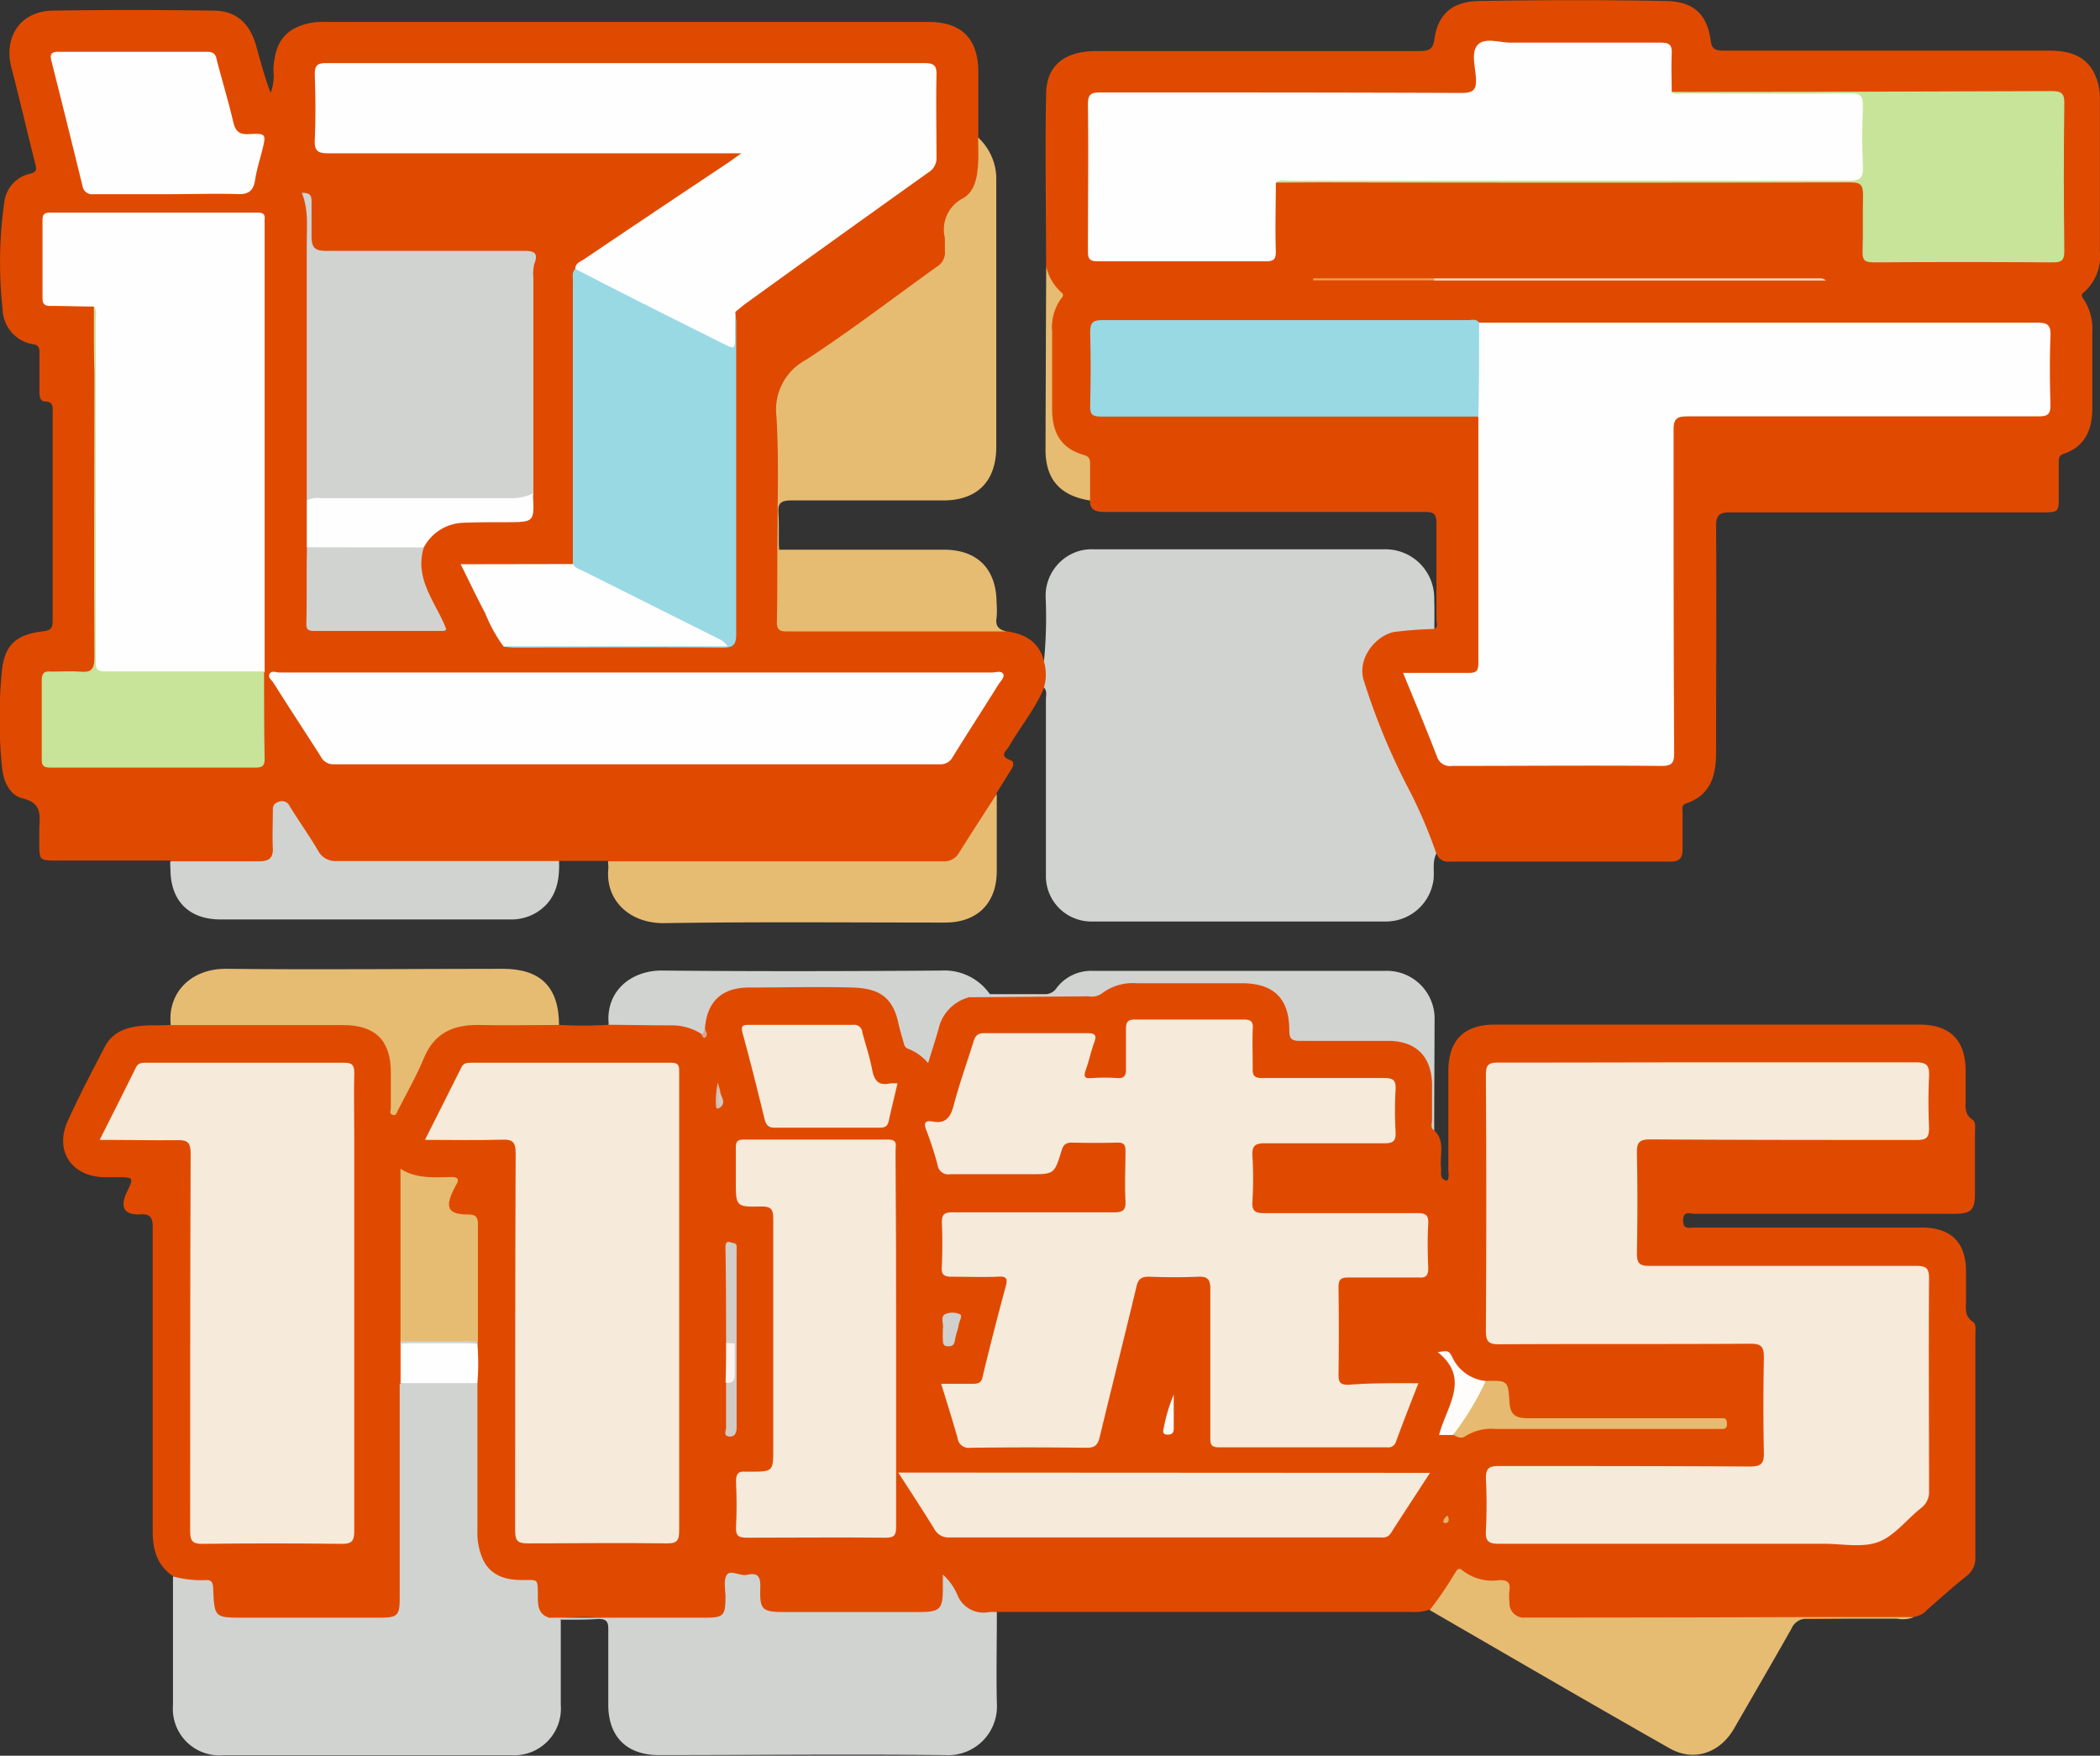 <svg id="圖層_1" data-name="圖層 1" xmlns="http://www.w3.org/2000/svg" viewBox="0 0 215.36 180.01"><rect x="0" y="0" width="215.36" height="180.01" fill="#333333" stroke="none"/><defs><style>.cls-1{fill:#e04a00;}.cls-2{fill:#d1d3d1;}.cls-3{fill:#e6bc73;}.cls-4{fill:#e6bc72;}.cls-5{fill:#f6eada;}.cls-6{fill:#e6ba71;}.cls-7{fill:#fefefe;}.cls-8{fill:#fefdfc;}.cls-9{fill:#d2cbc5;}.cls-10{fill:#d2cdc7;}.cls-11{fill:#d2d0cc;}.cls-12{fill:#fcf3ee;}.cls-13{fill:#fdfaf8;}.cls-14{fill:#d4bdb0;}.cls-15{fill:#d2c8c0;}.cls-16{fill:#e6b167;}.cls-17{fill:#d6a78f;}.cls-18{fill:#99d9e4;}.cls-19{fill:#c7e499;}.cls-20{fill:#f8dbcd;}.cls-21{fill:#e5a65d;}</style></defs><title>21</title><path class="cls-1" d="M29.33,197.91c-1.69-1.1-2.13-2.77-2.13-4.65,0-10.39,0-20.77,0-31.15,0-1-.22-1.38-1.3-1.32-1.61.08-2.07-.74-1.39-2.2.77-1.61.77-1.61-1-1.61-.44,0-.88,0-1.32,0-3.34-.1-5.08-2.73-3.7-5.77,1.17-2.58,2.49-5.09,3.8-7.61.86-1.64,2.43-2.06,4.12-2.17.88-.05,1.76,0,2.63-.07a2,2,0,0,1,1.48-.35H46.46a7.14,7.14,0,0,1,1.9.26,4.22,4.22,0,0,1,3.58,4.44c.06,1.31,0,2.62.15,3.95a41.32,41.32,0,0,0,2.59-5C55.81,142,57.83,141,60.56,141h6.72a2.1,2.1,0,0,1,1.59.36,44.78,44.78,0,0,0,5,0c.1-.08.19-.19.3-.2,3-.14,6.13-.7,9,.7.13,0,.32.28.35.22s-.09-.36-.1-.56a4.24,4.24,0,0,1,4.41-4.28c3.78-.17,7.59-.18,11.37,0,2.68.13,3.91,1.2,4.57,3.79a4.44,4.44,0,0,0,2.69,3.46c.38-.93.66-1.94,1-2.95a4.52,4.52,0,0,1,3.55-3.35c2.38.14,4.77.23,7.16.14,1.71-.06,3.41-.32,5.12-.27a1.62,1.62,0,0,0,.91-.25,9,9,0,0,1,5.06-1.17c3,0,5.92,0,8.87,0a9.42,9.42,0,0,1,1.91.16,4.47,4.47,0,0,1,4,4.29c.21,1.54.21,1.55,1.74,1.55,2.76,0,5.52,0,8.27,0a4.19,4.19,0,0,1,4,2.16,6,6,0,0,1,.43,2.69c.08,1.55-.12,3.11.11,4.66,1.21,1.09.57,2.55.73,3.85.07.5-.24,1.17.62,1.34.26-.35.13-.75.13-1.12,0-3.36,0-6.72,0-10.08,0-3.2,1.59-4.81,4.78-4.81h43.55c3.12,0,4.71,1.6,4.72,4.73,0,1,0,1.92,0,2.88,0,.77-.15,1.58.69,2.13.39.26.27.81.27,1.24v6.24c0,1.81-.36,2.18-2.16,2.18H190.25c-1.64,0-3.28,0-4.92,0-.47,0-1.17-.34-1.18.67s.64.73,1.15.74h23.52c2.81.08,4.26,1.51,4.34,4.31,0,1,0,2.08,0,3.12,0,.81-.19,1.65.7,2.23.37.24.26.81.26,1.25,0,7.63,0,15.27,0,22.91a2.3,2.3,0,0,1-.94,1.94c-1.37,1.09-2.68,2.27-4,3.42a2.14,2.14,0,0,1-1.34.73c-1.59.19-3.18,0-4.78.09-11.09.33-22.19.24-33.28.25-.48,0-1,0-1.44,0-1.62-.06-2.23-.63-2.37-2.23s-.13-1.53-1.69-1.61a4.34,4.34,0,0,1-2.08-.46c-.85-.51-1.32-.16-1.75.56-.3.52-.6,1-.94,1.53a2.5,2.5,0,0,1-1.35,1.13,5,5,0,0,1-1.88.24H115.2c-.48,0-1,0-1.43,0-2,.82-2.85.36-5-2.57-.22.29-.11.62-.15.91a2,2,0,0,1-2,2c-1.23.09-2.48,0-3.71,0-3.6,0-7.2,0-10.79,0-2,0-3-.72-2.91-2.71.06-1-.4-1.21-2-1.2-1,0-.84.64-.86,1.22-.1,3.08-.19,3.16-3.22,3.16H76c-1.63,0-3.24-.34-4.89-.28-1.07,0-2.13.18-3.21.21-1.2-.31-1.41-1.28-1.51-2.31-.14-1.38-.14-1.38-1.56-1.48-2.75-.18-3.93-1.2-4.52-3.89a7.28,7.28,0,0,1-.18-1.54c0-5,0-10,0-15.08,0-1.31,0-2.63,0-4v-.43q0-5.46,0-10.9c0-1-.2-1.62-1.4-1.72s-1.68-1.06-1.26-2.41.42-1.34-1-1.35a7.65,7.65,0,0,1-2.61-.28c-.83-.29-1,.12-.95.81q0,3.36,0,6.71c0,3,0,6.07,0,9.11v.44c0,1.34,0,2.69,0,4,.07,7.39,0,14.77,0,22.16,0,1.63-.53,2.14-2.19,2.15q-7.66,0-15.33,0c-1.6,0-2.18-.61-2.39-2.24s-.2-1.47-1.72-1.61A2.52,2.52,0,0,1,29.33,197.91Z" transform="translate(-11.54 -36.28)"/><path class="cls-1" d="M114.72,101c1.93.26,3.4,1.08,3.9,3.12a2,2,0,0,1,0,2.66c-.91,2.17-2.43,4-3.59,6-.28.49-1.1,1,.17,1.46.42.14.25.68,0,1l-1.44,2.32c-.79,2.44-2.4,4.39-3.79,6.47a2.41,2.41,0,0,1-2.25.85H75.86a3,3,0,0,1-2-.33h-5a2.35,2.35,0,0,1-1.61.33c-6.92,0-13.83,0-20.75,0a3,3,0,0,1-2.92-1.65c-.72-1.3-1.6-2.49-2.43-3.72-.17-.26-.37-.58-.74-.5s-.43.53-.45.87c-.06,1.08,0,2.16-.06,3.23s-.53,1.67-1.61,1.71c-2.8.1-5.6.06-8.4,0a1.4,1.4,0,0,1-.89-.31l-11.87,0c-1.47,0-1.55-.09-1.56-1.57,0-.6,0-1.2,0-1.8.08-1.36.22-2.52-1.69-3-1.37-.32-2-1.78-2.13-3.21a48.92,48.92,0,0,1,0-10c.31-2.6,1.52-3.6,4.19-3.92.78-.09,1-.31,1-1.06,0-7.12,0-14.24,0-21.35,0-.55.12-1.12-.77-1.16-.54,0-.58-.56-.58-1,0-1.32,0-2.64,0-4,0-.46-.07-.75-.58-.85A3.73,3.73,0,0,1,11.81,68,43.88,43.88,0,0,1,12,56.88a3.39,3.39,0,0,1,2.64-2.79c.69-.19.66-.43.52-1-.83-3.29-1.6-6.6-2.45-9.88-.8-3.07.85-5.79,4.26-5.84,5.47-.09,11-.08,16.43,0,2.4,0,3.78,1.33,4.42,3.65.44,1.6.88,3.2,1.47,4.78a4.8,4.8,0,0,0,.28-2.36c.11-1.69.46-3.27,2.08-4.2a6.08,6.08,0,0,1,3.11-.71h62c3.39,0,5.09,1.72,5.11,5.09,0,2.24,0,4.48,0,6.72a6.2,6.2,0,0,1-2.18,7.12,2,2,0,0,0-.9,1.83c0,.16,0,0,0,.12,0,4.25.46,3.35-3.16,6q-6.48,4.71-13,9.36a2.29,2.29,0,0,0-1.1,2.09c0,1.76,0,3.51,0,5.27.12,3.15-.34,6.28-.23,9.43a2.87,2.87,0,0,0,.13,1.3,38.67,38.67,0,0,1,.13,5.38c0,2.39,0,2.4,2.45,2.4h16.3A15.41,15.41,0,0,1,114.72,101Z" transform="translate(-11.54 -36.28)"/><path class="cls-1" d="M158.64,100.77c.43-.24.21-.64.21-1,0-3.28,0-6.56,0-9.84,0-1-.3-1.16-1.21-1.16-10.92,0-21.83,0-32.74,0-.92,0-1.61-.12-1.58-1.24-.6-.87-.32-1.86-.32-2.8A1.73,1.73,0,0,0,121.89,83a4.33,4.33,0,0,1-2.67-4.08c-.1-3.19,0-6.39,0-9.59,0-1.06,1-2,.6-2.94a9,9,0,0,1-1-2.77c0-5.88-.11-11.76,0-17.63,0-3,1.9-4.48,5.2-4.48q16.56,0,33.11,0c.92,0,1.37-.18,1.5-1.13.41-3.08,2.32-4,4.8-4,6.23-.1,12.48-.12,18.71,0,2.44,0,4.41.77,4.84,4.09.12.89.54,1,1.34,1q16.62,0,33.23,0c1.81,0,3.53.28,4.59,2a5.76,5.76,0,0,1,.75,3.09c0,5.16,0,10.32,0,15.48a4.93,4.93,0,0,1-1.63,4.2c-.31.23-.26.42-.06.68a5.56,5.56,0,0,1,.91,3.52c0,2.64,0,5.28,0,7.92-.05,2.07-.81,3.74-2.94,4.45-.53.17-.5.54-.5.94v3.36c0,1.67,0,1.7-1.66,1.7-10.68,0-21.36,0-32,0-1.26,0-1.49.35-1.48,1.53.05,7.68,0,15.36,0,23,0,2.4-.5,4.45-3.09,5.32-.49.16-.35.57-.35.91,0,1.28,0,2.56,0,3.84,0,.89-.38,1.21-1.22,1.21q-11.34,0-22.68,0a1.23,1.23,0,0,1-1.32-.8,1.19,1.19,0,0,1-.59-.73c-2-5-4.67-9.72-6.5-14.8a21.45,21.45,0,0,1-.66-2.06A4.54,4.54,0,0,1,154,101,6.79,6.79,0,0,1,158.64,100.77Z" transform="translate(-11.54 -36.28)"/><path class="cls-2" d="M158.64,100.77a39,39,0,0,0-4.16.31c-2,.44-3.79,2.84-3.07,5a67.87,67.87,0,0,0,4.78,11.45,50.12,50.12,0,0,1,2.65,6.27c-.51,1-.08,2.1-.38,3.16a4.91,4.91,0,0,1-4.75,3.8H123.48a4.65,4.65,0,0,1-4.68-4.74c0-6,0-12,0-18,0-.42.15-.88-.2-1.26a4.72,4.72,0,0,0,0-2.66,46.41,46.41,0,0,0,.17-6.67,4.79,4.79,0,0,1,3.55-4.69,4.93,4.93,0,0,1,1.42-.14h29.73a5,5,0,0,1,5.15,5.13C158.66,98.77,158.64,99.77,158.64,100.77Z" transform="translate(-11.54 -36.28)"/><path class="cls-2" d="M60.5,178.09q0,7.59,0,15.19a6.56,6.56,0,0,0,.62,3c.84,1.63,2.38,2,4,2s1.56-.19,1.58,1.62c0,.92,0,1.89,1.14,2.23.38.19.85-.1,1.21.2l0,8.76A4.79,4.79,0,0,1,64,216.24H34.44a4.77,4.77,0,0,1-5.16-5.13q0-6.6,0-13.2a11.19,11.19,0,0,0,3.31.38c.66-.07.78.26.81.85.13,3,.15,3,3.13,3h14c1.77,0,2-.23,2-2q0-11,0-22A16.92,16.92,0,0,1,60.5,178.09Z" transform="translate(-11.54 -36.28)"/><path class="cls-2" d="M69.15,202.34c-.4-.08-.85.12-1.21-.2H83.88c1.85,0,2.05-.21,2.06-2.08,0-.8-.23-1.8.15-2.33s1.38.2,2.12,0c1.09-.24,1.33.27,1.3,1.3-.08,2.32.19,2.53,2.49,2.53h13.79c2.14,0,2.44-.29,2.44-2.39v-1.45a5.86,5.86,0,0,1,1.5,2.1,2.87,2.87,0,0,0,3.2,1.75,4.76,4.76,0,0,1,.84,0c0,3.12-.07,6.23,0,9.35a5,5,0,0,1-5.28,5.31c-9.79-.11-19.57,0-29.36,0-3.32,0-5.21-1.88-5.21-5.18,0-2.59,0-5.19,0-7.78,0-.72-.2-1-1-1C71.71,202.36,70.43,202.34,69.15,202.34Z" transform="translate(-11.54 -36.28)"/><path class="cls-3" d="M91.26,92.64c0-4.55.18-9.12-.09-13.65a5.76,5.76,0,0,1,3-5.8c4.6-3,9-6.38,13.47-9.58a1.67,1.67,0,0,0,.8-1.61c0-.44,0-.89,0-1.32a3.6,3.6,0,0,1,1.86-4.07c1.24-.71,1.47-2.21,1.55-3.6.05-.87,0-1.75,0-2.63a5.78,5.78,0,0,1,1.86,4.49c0,9.07,0,18.14,0,27.21,0,3.55-1.94,5.51-5.46,5.51-5.19,0-10.39,0-15.58,0-1.1,0-1.38.32-1.3,1.35.09,1.23,0,2.47.07,3.71A.13.13,0,0,1,91.26,92.64Z" transform="translate(-11.54 -36.28)"/><path class="cls-3" d="M158.16,201.36a35.43,35.43,0,0,0,2.56-3.75c.21-.28.34-.71.79-.32a5,5,0,0,0,3.83,1c.79,0,1.1.23,1,1a5.83,5.83,0,0,0,0,1.32,1.47,1.47,0,0,0,1.62,1.52q14.07,0,28.14-.05c3.91,0,7.82,0,11.73,0a3.08,3.08,0,0,1-1.75.16c-3,0-6.07,0-9.11,0a1.68,1.68,0,0,0-1.7,1c-1.94,3.44-3.93,6.85-5.9,10.27-1.47,2.54-4.17,3.44-6.65,2C174.52,210.86,166.35,206.1,158.16,201.36Z" transform="translate(-11.54 -36.28)"/><path class="cls-3" d="M73.9,124.59l30.16,0c1.39,0,2.79,0,4.19,0a1.72,1.72,0,0,0,1.66-.91c1.26-2,2.56-4,3.85-6,0,2.64,0,5.27,0,7.91,0,3.3-2,5.28-5.3,5.28-9.63,0-19.26-.09-28.88.06-3.56,0-6-2.41-5.65-5.67C73.93,125,73.9,124.79,73.9,124.59Z" transform="translate(-11.54 -36.28)"/><path class="cls-3" d="M68.87,141.37c-2.79,0-5.59.06-8.38,0-2.57,0-4.43.88-5.47,3.38-.76,1.84-1.76,3.58-2.67,5.36-.11.22-.17.61-.55.47s-.18-.41-.18-.63c0-1.24,0-2.48,0-3.72,0-3.25-1.56-4.83-4.84-4.85-5.43,0-10.86,0-16.29,0-.48,0-1,0-1.44,0-.36-3.31,2.07-5.81,5.72-5.77,9.46.11,18.92,0,28.39,0C67,135.63,68.86,137.5,68.87,141.37Z" transform="translate(-11.54 -36.28)"/><path class="cls-2" d="M29,124.59c3,0,6.07,0,9.11,0,1,0,1.46-.32,1.41-1.38-.06-1.24,0-2.48,0-3.72,0-.45,0-.8.6-1a.86.86,0,0,1,1.14.47c.94,1.53,2,3,2.9,4.54a2,2,0,0,0,1.94,1.06c7.59,0,15.18,0,22.77,0,.08,2.14-.33,4.06-2.33,5.29a5,5,0,0,1-2.74.7q-14.82,0-29.64,0c-3.24,0-5.13-1.9-5.14-5.14C29,125.15,29,124.87,29,124.59Z" transform="translate(-11.54 -36.28)"/><path class="cls-4" d="M91.26,92.64h17.09c3.44,0,5.38,2,5.39,5.44a8.89,8.89,0,0,1,0,1.55c-.15.85.26,1.22,1,1.39q-11.27,0-22.53,0c-.73,0-1-.19-1-.94C91.27,97.59,91.25,95.12,91.26,92.64Z" transform="translate(-11.54 -36.28)"/><path class="cls-2" d="M158.62,152.19c-.43-.3-.21-.74-.22-1.1,0-1.24,0-2.48,0-3.72-.09-2.8-1.66-4.35-4.46-4.37-3,0-6.08,0-9.11,0-.85,0-1.07-.24-1.07-1.07,0-3.29-1.6-4.83-4.87-4.84h-10.8a5.24,5.24,0,0,0-3.58,1.07,1.86,1.86,0,0,1-1.37.27l-12.22.1c-.29-.85.2-1,.85-.85a5.46,5.46,0,0,1,1.31.53c1.84,0,3.68,0,5.52,0a1.41,1.41,0,0,0,1.3-.64,4.44,4.44,0,0,1,3.65-1.75q15.06,0,30.11,0a4.9,4.9,0,0,1,5,5.06C158.65,144.67,158.62,148.43,158.62,152.19Z" transform="translate(-11.54 -36.28)"/><path class="cls-2" d="M113.06,138.22a2.25,2.25,0,0,1-1.38-.23c-.6-.4-.74.06-.78.55a4.29,4.29,0,0,0-3.09,3.16c-.33,1.19-.72,2.36-1.09,3.58a5,5,0,0,0-2-1.45c-.37-.11-.45-.39-.53-.71-.17-.66-.39-1.3-.53-2-.62-2.78-2.18-3.52-4.75-3.59-3.51-.1-7,0-10.53,0-2.85,0-4.36,1.46-4.55,4.26.12.3.16.55-.29.54a5.64,5.64,0,0,0-3.26-.92c-2.1,0-4.21-.05-6.31-.06-.37-3.4,2.25-5.59,5.49-5.56,9.54.09,19.08.07,28.62,0A5.68,5.68,0,0,1,113.06,138.22Z" transform="translate(-11.54 -36.28)"/><path class="cls-4" d="M118.83,63.58a5,5,0,0,0,1.51,2.64c.3.22.27.44,0,.7a5.08,5.08,0,0,0-.9,3.4c0,2.64,0,5.28,0,7.92,0,2.28.81,4,3.26,4.69.55.15.64.46.63.95,0,1.24,0,2.48,0,3.72-3.09-.49-4.58-2.19-4.57-5.25Q118.79,73,118.83,63.58Z" transform="translate(-11.54 -36.28)"/><path class="cls-5" d="M186.67,145.2c7.12,0,14.24,0,21.35,0,1.16,0,1.39.36,1.35,1.41-.08,1.75-.08,3.52,0,5.27,0,1-.22,1.28-1.24,1.28-9.12,0-18.23,0-27.35-.06-1.11,0-1.39.31-1.37,1.39.07,3.43.06,6.88,0,10.31,0,1,.27,1.27,1.27,1.27,9.11,0,18.23,0,27.35,0,1,0,1.35.19,1.34,1.3-.05,7.23,0,14.47,0,21.71a2.08,2.08,0,0,1-.83,1.83c-1.48,1.16-2.72,2.86-4.38,3.47s-3.7.18-5.58.18c-11.12,0-22.23,0-33.35,0-1.07,0-1.36-.29-1.31-1.33q.14-2.7,0-5.4c0-1,.33-1.24,1.29-1.24,8.6,0,17.19,0,25.79.05,1.18,0,1.46-.33,1.43-1.47-.07-3.23-.06-6.47,0-9.71,0-1.07-.23-1.41-1.37-1.41-8.59.06-17.19,0-25.79.06-1.13,0-1.35-.34-1.35-1.4q.08-13.07,0-26.15c0-1,.16-1.35,1.28-1.34C172.35,145.23,179.51,145.2,186.67,145.2Z" transform="translate(-11.54 -36.28)"/><path class="cls-5" d="M157,178.1c-.82,2.1-1.57,4-2.3,6a.82.82,0,0,1-.92.57c-5.75,0-11.51,0-17.27,0-.86,0-.85-.44-.85-1,0-5.08,0-10.16,0-15.24,0-1-.3-1.29-1.28-1.25-1.68.08-3.36.06-5,0-.78,0-1.1.21-1.29,1-1.23,5.17-2.54,10.31-3.78,15.47-.2.8-.51,1.08-1.36,1.07q-5.94-.08-11.88,0a1.15,1.15,0,0,1-1.33-1c-.5-1.8-1.08-3.59-1.68-5.56,1.17,0,2.22,0,3.27,0,.63,0,.89-.17,1-.82.74-3.06,1.52-6.12,2.35-9.16.25-.91,0-1.06-.87-1-1.56.06-3.12,0-4.68,0-.87,0-1.08-.28-1-1.1.06-1.47.06-3,0-4.43,0-.85.23-1.07,1.06-1.07,5.52,0,11,0,16.56,0,.9,0,1.26-.17,1.21-1.16-.09-1.72,0-3.44,0-5.16,0-.62-.19-.84-.82-.83q-2.34.06-4.68,0c-.64,0-.88.24-1.06.84-.73,2.4-.76,2.4-3.23,2.4-2.72,0-5.44,0-8.16,0a1.12,1.12,0,0,1-1.33-1,36.35,36.35,0,0,0-1.15-3.53c-.26-.68-.16-1,.61-.88,1.43.29,1.9-.47,2.22-1.72.57-2.16,1.33-4.27,2-6.41.18-.63.42-.93,1.13-.92q5.28,0,10.56,0c.81,0,1,.22.69,1-.33.9-.52,1.85-.84,2.74s0,.9.67.86a19.26,19.26,0,0,1,2.52,0c.78.06.94-.27.92-1,0-1.32,0-2.64,0-4,0-.71.15-1,.92-1q5.58,0,11.16,0c.76,0,1,.24.92,1-.05,1.32,0,2.65,0,4-.05.83.27,1,1,1,4.16,0,8.32,0,12.48,0,1,0,1.22.29,1.17,1.21a38.91,38.91,0,0,0,0,4.32c.06,1-.32,1.17-1.22,1.16-4.08,0-8.16,0-12.23,0-1,0-1.28.31-1.23,1.28a38.3,38.3,0,0,1,0,4.67c-.07,1.06.33,1.22,1.28,1.21,5.2,0,10.4,0,15.59,0,.86,0,1.21.15,1.16,1.1-.09,1.51-.06,3,0,4.56,0,.75-.24,1-1,.94-2.4,0-4.8,0-7.2,0-.78,0-1,.22-1,1q.06,4.5,0,9c0,.79.23,1,1,1C152.1,178.07,154.46,178.1,157,178.1Z" transform="translate(-11.54 -36.28)"/><path class="cls-5" d="M55.12,153.15c1.3-2.59,2.53-5,3.73-7.42.22-.45.55-.49,1-.49q10.26,0,20.51,0c.61,0,.85.18.83.81,0,1.12,0,2.24,0,3.36q0,21.89,0,43.77c0,1-.17,1.36-1.28,1.34-4.76-.07-9.52,0-14.27,0-1,0-1.27-.26-1.27-1.27,0-12.91,0-25.82.05-38.73,0-1.07-.24-1.43-1.37-1.39C60.48,153.21,57.92,153.15,55.12,153.15Z" transform="translate(-11.54 -36.28)"/><path class="cls-5" d="M21.76,153.15c1.31-2.6,2.53-5,3.73-7.44.23-.45.57-.47,1-.47,6.79,0,13.59,0,20.38,0,.74,0,1,.22,1,1-.05,2.2,0,4.4,0,6.59q0,20.21,0,40.41c0,1-.22,1.35-1.31,1.33q-7.12-.09-14.27,0c-1,0-1.25-.3-1.25-1.28,0-12.91,0-25.82.05-38.73,0-1.1-.28-1.41-1.38-1.38C27.11,153.21,24.55,153.15,21.76,153.15Z" transform="translate(-11.54 -36.28)"/><path class="cls-5" d="M103.44,173.6c0,6.4,0,12.8,0,19.2,0,.86-.16,1.15-1.1,1.14-4.72-.05-9.44,0-14.15,0-.85,0-1.22-.13-1.17-1.09.09-1.55.07-3.12,0-4.68,0-.82.27-1.07,1-1,.12,0,.24,0,.36,0,2.46,0,2.46,0,2.46-2.4,0-7.84,0-15.68,0-23.52,0-1-.24-1.29-1.25-1.27-2.59.06-2.59,0-2.59-2.61,0-1.16,0-2.32,0-3.48,0-.58.2-.77.77-.77,5,0,9.92,0,14.87,0,1,0,.74.62.74,1.13Q103.45,163.94,103.44,173.6Z" transform="translate(-11.54 -36.28)"/><path class="cls-5" d="M158.19,187.29c-1.38,2.13-2.7,4.13-4,6.16-.37.59-.87.46-1.36.46H130.8c-7.28,0-14.56,0-21.83,0a1.65,1.65,0,0,1-1.63-.89c-1.17-1.91-2.4-3.77-3.68-5.76Z" transform="translate(-11.54 -36.28)"/><path class="cls-5" d="M103.58,147.36c-.32,1.38-.63,2.62-.9,3.86-.11.53-.39.69-.92.68-3.59,0-7.19,0-10.79,0-.6,0-.82-.23-1-.79-.73-3-1.48-6-2.28-8.92-.17-.65-.06-.84.62-.83q5.34,0,10.67,0a.85.85,0,0,1,1,.78c.33,1.27.76,2.52,1,3.81.21,1.06.61,1.68,1.8,1.42A4.5,4.5,0,0,1,103.58,147.36Z" transform="translate(-11.54 -36.28)"/><path class="cls-3" d="M52.61,173.8V156.11c1.65,1.06,3.44.87,5.2.85.75,0,.84.26.49.84-.1.17-.18.35-.27.53-.87,1.78-.49,2.46,1.44,2.47.72,0,1.09.12,1.08,1,0,4,0,8,0,12A1,1,0,0,1,60,174,66.94,66.94,0,0,1,53,174,.67.67,0,0,1,52.61,173.8Z" transform="translate(-11.54 -36.28)"/><path class="cls-6" d="M163.9,177.87c2.29-.05,2.29-.05,2.44,2.18.08,1.21.55,1.64,1.86,1.64h19.06c.32,0,.64,0,1,0s.38.34.38.63-.12.46-.42.47H164.93a5,5,0,0,0-3.08.72c-.49.36-.89.07-1.31-.14A30.3,30.3,0,0,1,163.9,177.87Z" transform="translate(-11.54 -36.28)"/><path class="cls-7" d="M60.5,178.09l-7.88,0V174a62.78,62.78,0,0,1,7.88,0A25.76,25.76,0,0,1,60.5,178.09Z" transform="translate(-11.54 -36.28)"/><path class="cls-8" d="M163.9,177.87a28.23,28.23,0,0,1-3.36,5.54h-1.42c.74-2.91,3.29-5.77-.14-8.5,1.15-.17,1.15-.17,1.6.73A4.25,4.25,0,0,0,163.9,177.87Z" transform="translate(-11.54 -36.28)"/><path class="cls-9" d="M86.65,163.72c.51,0,.43.37.43.67,0,6.08,0,12.16,0,18.24,0,.58-.19,1-.79.93S86,183,86,182.63c0-1.52,0-3,0-4.56a2,2,0,0,0,.56-1.73c0-.83,0-1.66,0-2.49-.07-3.11,0-6.21,0-9.32A1.54,1.54,0,0,1,86.65,163.72Z" transform="translate(-11.54 -36.28)"/><path class="cls-10" d="M86.65,163.72a2,2,0,0,1,.23,1.15c0,3,0,6.1,0,9.16a.63.63,0,0,1-.88,0c0-3.23,0-6.46-.06-9.7C85.92,163.75,86,163.44,86.65,163.72Z" transform="translate(-11.54 -36.28)"/><path class="cls-11" d="M108.23,172.48c.12-.44-.3-1.15.23-1.46a1.91,1.91,0,0,1,1.5,0c.32.13,0,.63-.08,1-.09.55-.31,1.07-.4,1.62s-.25.69-.77.67-.46-.42-.48-.75S108.23,172.89,108.23,172.48Z" transform="translate(-11.54 -36.28)"/><path class="cls-12" d="M86,174l.88,0c0,1.07,0,2.15,0,3.22,0,.72-.29.92-.93.82C86,176.72,86,175.37,86,174Z" transform="translate(-11.54 -36.28)"/><path class="cls-13" d="M131.91,179.27c0,1.24,0,2.34,0,3.43,0,.52-.18.69-.69.67s-.41-.44-.32-.74A16.34,16.34,0,0,1,131.91,179.27Z" transform="translate(-11.54 -36.28)"/><path class="cls-2" d="M60.5,174l-7.88,0a.2.2,0,0,1,0-.2l7.89,0A.2.2,0,0,1,60.5,174Z" transform="translate(-11.54 -36.28)"/><path class="cls-14" d="M85.46,149.77c-.29.25-.49.27-.5-.19a9,9,0,0,1,.19-2.3l.24.82C85.2,148.67,85.53,149.21,85.46,149.77Z" transform="translate(-11.54 -36.28)"/><path class="cls-15" d="M85.46,149.77a1.44,1.44,0,0,1-.07-1.67C85.37,148.66,86.06,149.19,85.46,149.77Z" transform="translate(-11.54 -36.28)"/><path class="cls-16" d="M160,191.69c.12.32.24.61-.18.76a.36.36,0,0,1-.27-.11A.75.75,0,0,1,160,191.69Z" transform="translate(-11.54 -36.28)"/><path class="cls-17" d="M83.49,142.35c.23-.1.24-.33.29-.54.22.25.36.55.13.8S83.58,142.53,83.49,142.35Z" transform="translate(-11.54 -36.28)"/><path class="cls-7" d="M70.54,63.85c0-.62.54-.74.91-1q7.41-5,14.84-9.94L87.56,52H86c-13.59,0-27.18,0-40.77,0-1.06,0-1.46-.21-1.41-1.36.1-2.23.08-4.47,0-6.71,0-1,.3-1.18,1.21-1.18q19.07,0,38.14,0c7.72,0,15.43,0,23.15,0,1,0,1.29.24,1.26,1.24-.06,2.8,0,5.6,0,8.4a1.69,1.69,0,0,1-.82,1.56q-9.37,6.68-18.7,13.42c-.38.28-.74.59-1.11.89.08,1,0,2,0,3s-.35,1-1,.68c-.25-.11-.5-.24-.75-.36l-13.5-6.76C71.26,64.64,70.6,64.57,70.54,63.85Z" transform="translate(-11.54 -36.28)"/><path class="cls-7" d="M21.17,67.71c-1.47,0-3-.07-4.42-.06-.61,0-.86-.17-.85-.81,0-2.68,0-5.36,0-8,0-.58.19-.76.76-.76q10.67,0,21.34,0c.52,0,.74.17.68.69a2.17,2.17,0,0,0,0,.36v45.43c0,.2,0,.4,0,.6a2,2,0,0,1-1.47.37q-7.14,0-14.26,0c-1.57,0-1.66-.12-1.66-1.72V69A4.13,4.13,0,0,0,21.17,67.71Z" transform="translate(-11.54 -36.28)"/><path class="cls-7" d="M76.92,105.23h36.36c.38,0,.92-.21,1.13.13s-.27.77-.49,1.12c-1.54,2.47-3.13,4.92-4.67,7.4a1.39,1.39,0,0,1-1.33.76q-31.08,0-62.16,0a1.41,1.41,0,0,1-1.32-.79c-1.61-2.53-3.25-5-4.86-7.57-.18-.28-.61-.56-.39-.92s.67-.13,1-.13Z" transform="translate(-11.54 -36.28)"/><path class="cls-2" d="M43,87.58Q43,74.4,43,61.2c0-1.71.19-3.43-.51-5.15.75,0,1,.17,1,.86,0,1.19,0,2.4,0,3.59S43.86,62,44.94,62c6.76,0,13.52,0,20.27,0,1.1,0,1.58.17,1.12,1.36a4.23,4.23,0,0,0-.09,1.43q0,11.1,0,22.19c-.56.92-1.49.82-2.36.83-3.87,0-7.75,0-11.63,0H44.3A2.47,2.47,0,0,1,43,87.58Z" transform="translate(-11.54 -36.28)"/><path class="cls-18" d="M70.54,63.85C73,65.12,75.49,66.4,78,67.66s5.13,2.57,7.69,3.85c1.22.61,1.22.6,1.23-.81,0-.79,0-1.59.06-2.38,0,.36.06.72.06,1.07,0,10.63,0,21.25,0,31.87,0,1-.19,1.43-1.36,1.42-7.11-.06-14.21,0-21.32,0-.4,0-.79-.06-1.18-.09.33-.48.84-.4,1.31-.4,6.71,0,13.43,0,20.14,0a1.41,1.41,0,0,1,.91.17q-7.12-3.54-14.25-7.14c-.45-.22-1-.4-1-1.06q0-14.44,0-28.9C70.33,64.76,70.12,64.25,70.54,63.85Z" transform="translate(-11.54 -36.28)"/><path class="cls-7" d="M28.68,56.19c-2.52,0-5,0-7.55,0A1,1,0,0,1,20,55.35Q18.45,49,16.83,42.59c-.18-.7-.12-1,.73-1,5.07,0,10.14,0,15.21,0,.66,0,.9.25,1,.84.55,2.12,1.19,4.22,1.69,6.35.22.94.59,1.3,1.6,1.25,1.79-.1,1.79,0,1.36,1.7-.25,1-.57,2-.72,3s-.58,1.51-1.77,1.45C33.55,56.11,31.11,56.19,28.68,56.19Z" transform="translate(-11.54 -36.28)"/><path class="cls-19" d="M21.17,67.71c.36.42.18.92.18,1.38q0,17.26,0,34.51c0,1.52,0,1.52,1.57,1.52h15.7c0,3,0,6,.06,9,0,.7-.27.86-.92.86q-10.55,0-21.1,0c-.73,0-.85-.29-.84-.92,0-2.68,0-5.35,0-8,0-.77.25-1,1-.92,1,0,1.93-.07,2.88,0,1.16.12,1.53-.2,1.52-1.46-.06-9.67,0-19.34,0-29C21.15,72.35,21.17,70,21.17,67.71Z" transform="translate(-11.54 -36.28)"/><path class="cls-7" d="M70.3,94.11c.23.43.68.53,1.06.72l13.81,6.91a2.42,2.42,0,0,1,1,.81h-23a15.62,15.62,0,0,1-1.88-3.42c-.85-1.58-1.6-3.2-2.51-5Z" transform="translate(-11.54 -36.28)"/><path class="cls-2" d="M55,92.41c-1,3.28,1.26,5.66,2.29,8.34-.08.26-.26.22-.41.22H43.91c-.59,0-1,0-.95-.8.06-2.6,0-5.19.06-7.79A1.87,1.87,0,0,1,44.48,92c3,0,6,0,9,0A1.82,1.82,0,0,1,55,92.41Z" transform="translate(-11.54 -36.28)"/><path class="cls-7" d="M55,92.41,43,92.39V87.58a2.61,2.61,0,0,1,1.51-.22c6.41,0,12.83,0,19.25,0a5.47,5.47,0,0,0,2.43-.47c.16,2.93.16,2.92-2.7,2.93-1.48,0-3,0-4.44.06A4.74,4.74,0,0,0,55,92.41Z" transform="translate(-11.54 -36.28)"/><path class="cls-7" d="M163.23,69.36q28.61,0,57.21,0c1.06,0,1.43.22,1.38,1.35-.09,2.35-.07,4.72,0,7.07,0,.95-.25,1.19-1.19,1.19-12,0-24,0-36,0-1.12,0-1.47.22-1.46,1.41,0,11,0,22.07.06,33.11,0,1-.23,1.33-1.31,1.32-7.15-.06-14.31,0-21.47,0a1.4,1.4,0,0,1-1.56-1c-1.09-2.82-2.26-5.6-3.46-8.54,2.35,0,4.54,0,6.72,0,.75,0,1-.15,1-1,0-8.4,0-16.79,0-25.19a2.21,2.21,0,0,1-.33-1.37c0-2.27,0-4.54,0-6.82A1.69,1.69,0,0,1,163.23,69.36Z" transform="translate(-11.54 -36.28)"/><path class="cls-7" d="M142.38,55c0,2.36-.08,4.72,0,7.07,0,.76-.17,1-1,1q-8.64,0-17.27,0c-.78,0-1-.2-1-1,0-5,.06-10.08,0-15.11,0-1.09.39-1.2,1.31-1.2,12.31,0,24.63,0,37,.05,1.26,0,1.54-.35,1.48-1.52s-.54-2.71.22-3.45,2.21-.18,3.36-.19c5.12,0,10.24,0,15.36,0,.9,0,1.18.23,1.14,1.14-.06,1.31,0,2.63,0,3.95,6.15.08,12.31,0,18.46,0,1.46,0,1.55.08,1.57,1.57q0,3,0,6c0,1.47-.13,1.56-1.59,1.56H143.79A3.06,3.06,0,0,0,142.38,55Z" transform="translate(-11.54 -36.28)"/><path class="cls-18" d="M163.23,69.36c0,3.21,0,6.42-.08,9.63l-32.36,0c-2.12,0-4.24,0-6.36,0-.94,0-1.11-.27-1.09-1.14.06-2.47.07-5,0-7.43,0-1,.18-1.33,1.28-1.32,8.35,0,16.7,0,25,0,4.11,0,8.23,0,12.35,0C162.42,69.13,162.9,68.9,163.23,69.36Z" transform="translate(-11.54 -36.28)"/><path class="cls-19" d="M142.38,55c.41-.37.92-.19,1.37-.19q28.68,0,57.35,0c1.13,0,1.55-.23,1.49-1.43-.1-2.08-.08-4.16,0-6.24,0-1-.23-1.29-1.25-1.28-5.72.05-11.44,0-17.15,0-.43,0-.89.15-1.27-.16l.72,0q19.13,0,38.26-.08c1,0,1.36.17,1.34,1.28-.07,5-.06,10.08,0,15.12,0,1-.31,1.17-1.22,1.16q-9.16-.06-18.35,0c-.91,0-1.15-.24-1.12-1.13.07-1.92,0-3.84.05-5.76,0-1.06-.25-1.31-1.31-1.31q-27.18.06-54.35,0Z" transform="translate(-11.54 -36.28)"/><path class="cls-20" d="M158.65,64.82l39.56,0a.81.81,0,0,1,.57.22H158.65c-.09,0-.11-.09-.08-.13S158.62,64.82,158.65,64.82Z" transform="translate(-11.54 -36.28)"/><path class="cls-21" d="M158.65,64.82a.34.34,0,0,0,0,.2H146.21v-.2Z" transform="translate(-11.54 -36.28)"/></svg>